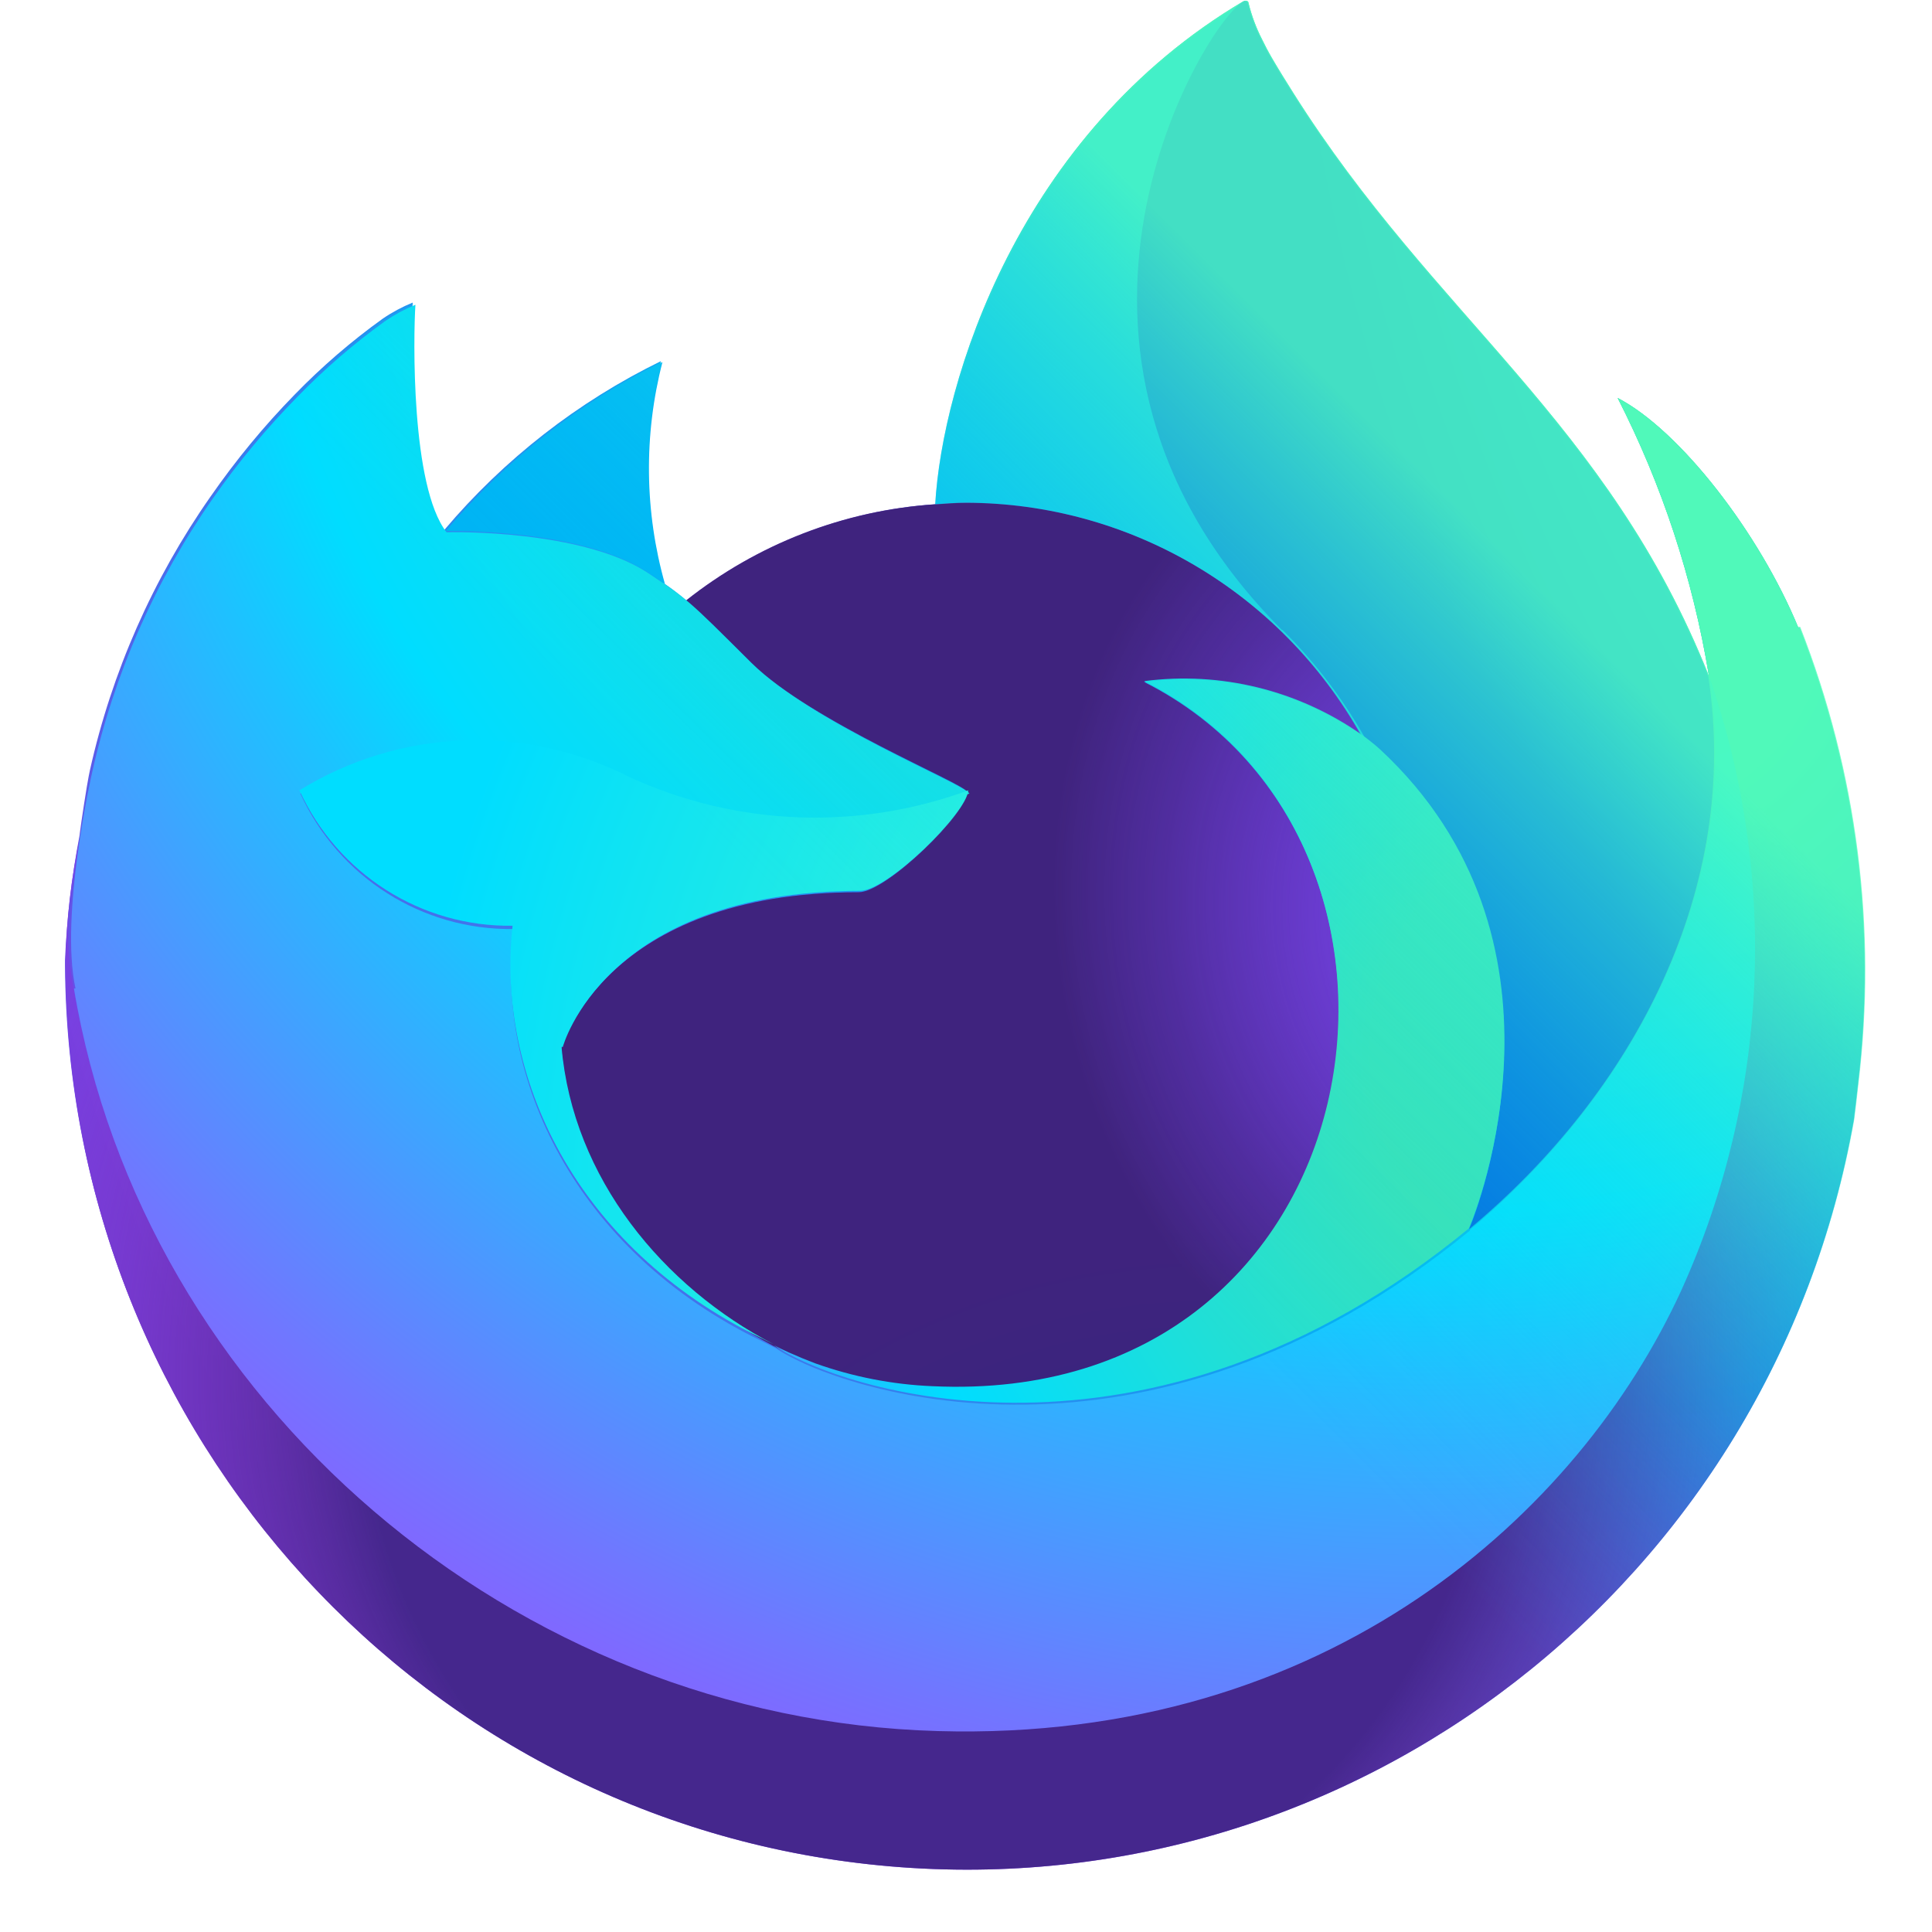 <?xml version="1.0" encoding="utf-8"?>
<svg width="128" height="128" viewBox="0 0 128 128" fill="none" xmlns="http://www.w3.org/2000/svg">
  <defs>
    <linearGradient id="gradient_1" gradientUnits="userSpaceOnUse" x1="113.099" y1="31.808" x2="9.91" y2="97.455">
      <stop offset="0" stop-color="#3FE1B0" />
      <stop offset="0.406" stop-color="#00B3F4" />
      <stop offset="0.421" stop-color="#03B0F4" />
      <stop offset="0.818" stop-color="#5561E9" />
      <stop offset="1" stop-color="#7542E5" />
    </linearGradient>
    <radialGradient id="gradient_2" gradientUnits="userSpaceOnUse" cx="0" cy="0" r="1" gradientTransform="matrix(124.331 0 0 125.396 103.097 13.967)">
      <stop offset="0.108" stop-color="#3FE1B0" />
      <stop offset="0.122" stop-color="#3BDCB3" />
      <stop offset="0.254" stop-color="#1BB3D3" />
      <stop offset="0.358" stop-color="#0799E6" />
      <stop offset="0.42" stop-color="#0090ED" />
      <stop offset="0.487" stop-color="#2482F1" />
      <stop offset="0.64" stop-color="#7165FB" />
      <stop offset="0.71" stop-color="#9059FF" />
      <stop offset="0.795" stop-color="#7D49ED" />
      <stop offset="0.86" stop-color="#7542E5" />
    </radialGradient>
    <radialGradient id="gradient_3" gradientUnits="userSpaceOnUse" cx="0" cy="0" r="1" gradientTransform="matrix(124.331 0 0 125.396 56.934 65.181)">
      <stop offset="0.3" stop-color="#45278D" />
      <stop offset="0.341" stop-color="#562896" stop-opacity="0.788" />
      <stop offset="0.43" stop-color="#782AA9" stop-opacity="0.365" />
      <stop offset="0.495" stop-color="#8D2BB5" stop-opacity="0.102" />
      <stop offset="0.53" stop-color="#952BB9" stop-opacity="0" />
    </radialGradient>
    <radialGradient id="gradient_4" gradientUnits="userSpaceOnUse" cx="0" cy="0" r="1" gradientTransform="matrix(90.018 0 0 90.788 72.321 -13.968)">
      <stop offset="0.132" stop-color="#3FE1B0" />
      <stop offset="0.289" stop-color="#28D0C8" />
      <stop offset="0.526" stop-color="#00B3F4" />
    </radialGradient>
    <radialGradient id="gradient_5" gradientUnits="userSpaceOnUse" cx="0" cy="0" r="1" gradientTransform="matrix(59.242 0 0 59.75 43.085 97.772)">
      <stop offset="0.287" stop-color="#0060DF" />
      <stop offset="0.417" stop-color="#2357E1" />
      <stop offset="0.604" stop-color="#4F4CE3" />
      <stop offset="0.748" stop-color="#6B45E4" />
      <stop offset="0.833" stop-color="#7542E5" />
    </radialGradient>
    <radialGradient id="gradient_6" gradientUnits="userSpaceOnUse" cx="0" cy="0" r="1" gradientTransform="matrix(30.512 -7.44 8.791 36.054 62.947 28.06)">
      <stop offset="0.206" stop-color="#45278D" stop-opacity="0" />
      <stop offset="0.251" stop-color="#44268A" stop-opacity="0.055" />
      <stop offset="0.725" stop-color="#371F6F" stop-opacity="0.592" />
      <stop offset="0.956" stop-color="#321C64" stop-opacity="0.8" />
    </radialGradient>
    <radialGradient id="gradient_7" gradientUnits="userSpaceOnUse" cx="0" cy="0" r="1" gradientTransform="matrix(0.963 0 0 0.972 46.163 88.461)">
      <stop offset="0.353" stop-color="#3A8EE6" />
      <stop offset="0.472" stop-color="#5C79F0" />
      <stop offset="0.669" stop-color="#9059FF" />
      <stop offset="1" stop-color="#C139E6" />
    </radialGradient>
    <radialGradient id="gradient_8" gradientUnits="userSpaceOnUse" cx="0" cy="0" r="1" gradientTransform="matrix(0.336 -0.082 0.096 0.395 52.285 67.085)">
      <stop offset="0.206" stop-color="#9059FF" stop-opacity="0" />
      <stop offset="0.278" stop-color="#8C4FF3" stop-opacity="0.063" />
      <stop offset="0.747" stop-color="#7716A8" stop-opacity="0.451" />
      <stop offset="0.975" stop-color="#6E008B" stop-opacity="0.6" />
    </radialGradient>
    <radialGradient id="gradient_9" gradientUnits="userSpaceOnUse" cx="0" cy="0" r="1" gradientTransform="matrix(42.624 0 0 42.989 55.395 9.312)">
      <stop offset="0" stop-color="#00DDFF" />
      <stop offset="0.235" stop-color="#00D6FD" />
      <stop offset="0.572" stop-color="#00C3F8" />
      <stop offset="0.792" stop-color="#00B3F4" />
    </radialGradient>
    <radialGradient id="gradient_10" gradientUnits="userSpaceOnUse" cx="0" cy="0" r="1" gradientTransform="matrix(181.574 0 0 183.129 89.248 -18.623)">
      <stop offset="0.126" stop-color="#3FE1B0" />
      <stop offset="0.429" stop-color="#00DDFF" />
      <stop offset="0.479" stop-color="#1EC1FF" />
      <stop offset="0.624" stop-color="#7077FF" />
      <stop offset="0.69" stop-color="#9059FF" />
      <stop offset="0.904" stop-color="#B833E1" />
    </radialGradient>
    <radialGradient id="gradient_11" gradientUnits="userSpaceOnUse" cx="0" cy="0" r="1" gradientTransform="matrix(13.976 133.572 -86.934 9.096 74.144 -8.461)">
      <stop offset="0" stop-color="#54FFBD" />
      <stop offset="0.095" stop-color="#4CF3B8" />
      <stop offset="0.197" stop-color="#3FE1B0" />
      <stop offset="0.257" stop-color="#33D8BD" />
      <stop offset="0.369" stop-color="#12C0E1" />
      <stop offset="0.423" stop-color="#00B3F4" />
      <stop offset="0.737" stop-color="#0060DF" />
    </radialGradient>
    <radialGradient id="gradient_12" gradientUnits="userSpaceOnUse" cx="0" cy="0" r="1" gradientTransform="matrix(113.407 0 0 114.379 55.396 24.831)">
      <stop offset="0.137" stop-color="#3FE1B0" />
      <stop offset="0.435" stop-color="#00DDFF" />
      <stop offset="0.484" stop-color="#1EC1FF" />
      <stop offset="0.622" stop-color="#7077FF" />
      <stop offset="0.685" stop-color="#9059FF" />
    </radialGradient>
    <radialGradient id="gradient_13" gradientUnits="userSpaceOnUse" cx="0" cy="0" r="1" gradientTransform="matrix(124.178 0 0 125.241 84.631 31.039)">
      <stop offset="0.094" stop-color="#54FFBD" />
      <stop offset="0.242" stop-color="#41F7CC" />
      <stop offset="0.543" stop-color="#0FE3F3" />
      <stop offset="0.626" stop-color="#00DDFF" />
    </radialGradient>
    <linearGradient id="gradient_14" gradientUnits="userSpaceOnUse" x1="105.713" y1="18.772" x2="21.543" y2="103.663">
      <stop offset="0.167" stop-color="#54FFBD" stop-opacity="0.8" />
      <stop offset="0.236" stop-color="#43F8CA" stop-opacity="0.639" />
      <stop offset="0.361" stop-color="#27EDE1" stop-opacity="0.369" />
      <stop offset="0.466" stop-color="#12E4F1" stop-opacity="0.169" />
      <stop offset="0.545" stop-color="#05DFFB" stop-opacity="0.047" />
      <stop offset="0.589" stop-color="#00DDFF" stop-opacity="0" />
    </linearGradient>
  </defs>
  <g>
    <path d="M114.841 41.545C112.256 35.26 106.993 28.462 102.869 26.321C105.807 32.074 107.842 38.251 108.901 44.634C108.901 44.634 108.912 44.734 108.912 44.734C102.172 27.818 90.754 20.99 81.368 6.091C80.896 5.339 80.423 4.584 79.963 3.794C79.7 3.34 79.489 2.93 79.306 2.553C78.918 1.794 78.62 0.992 78.417 0.163C78.417 0.084 78.359 0.017 78.281 0.008C78.245 -0.003 78.206 -0.003 78.169 0.008C78.161 0.008 78.149 0.022 78.14 0.025C78.13 0.028 78.111 0.042 78.097 0.048C78.097 0.048 78.12 0.008 78.12 0.008C63.132 8.854 58.116 25.304 57.654 33.374C51.654 33.779 45.916 36.003 41.19 39.753C40.698 39.333 40.184 38.94 39.651 38.576C38.295 33.78 38.237 28.706 39.483 23.88C33.981 26.567 29.093 30.377 25.126 35.069C25.126 35.069 25.099 35.069 25.099 35.069C22.729 32.043 22.898 22.079 23.037 20C22.34 20.284 21.674 20.641 21.052 21.066C18.964 22.565 17.013 24.248 15.22 26.094C13.179 28.183 11.316 30.442 9.65 32.845C9.65 32.845 9.65 32.854 9.65 32.854C9.65 32.854 9.65 32.843 9.65 32.843C5.822 38.305 3.103 44.476 1.648 51.001C1.648 51.001 1.568 51.398 1.568 51.398C1.456 51.928 1.051 54.58 0.982 55.154C0.982 55.199 0.972 55.241 0.968 55.286C0.446 58.021 0.122 60.791 0 63.573C0 63.573 0 63.884 0 63.884C0.193 95.016 23.885 120.867 54.642 123.505C85.4 126.144 113.08 104.701 118.484 74.049C118.584 73.273 118.666 72.505 118.755 71.721C119.991 61.467 118.663 51.063 114.893 41.459C114.893 41.459 114.841 41.545 114.841 41.545Z" fill="url(#gradient_1)" transform="translate(4.305 0.047)" />
    <path d="M0.011 0.064L0 0L0 0.057L0.011 0.064Z" transform="translate(113.288 44.787)" />
    <path d="M114.81 15.225C112.225 8.939 106.962 2.142 102.838 0C105.776 5.753 107.811 11.931 108.87 18.313C108.87 18.313 108.87 18.37 108.87 18.37C108.87 18.37 108.881 18.434 108.881 18.434C113.493 31.721 112.826 46.293 107.019 59.095C100.187 73.885 83.63 89.047 57.779 88.271C29.773 87.472 5.153 66.544 0.537 39.075C-0.302 34.745 0.537 32.556 0.959 29.049C0.384 31.781 0.063 34.56 0 37.352C0 37.352 0 37.662 0 37.662C0.193 68.794 23.885 94.645 54.642 97.284C85.4 99.923 113.08 78.48 118.484 47.828C118.584 47.052 118.666 46.284 118.755 45.5C119.991 35.245 118.663 24.842 114.893 15.237C114.893 15.237 114.81 15.225 114.81 15.225Z" fill="url(#gradient_2)" transform="translate(4.336 26.367)" />
    <path d="M114.81 15.225C112.225 8.939 106.962 2.142 102.838 0C105.776 5.753 107.811 11.931 108.87 18.313C108.87 18.313 108.87 18.37 108.87 18.37C108.87 18.37 108.881 18.434 108.881 18.434C113.493 31.721 112.826 46.293 107.019 59.095C100.187 73.885 83.63 89.047 57.779 88.271C29.773 87.472 5.153 66.544 0.537 39.075C-0.302 34.745 0.537 32.556 0.959 29.049C0.384 31.781 0.063 34.56 0 37.352C0 37.352 0 37.662 0 37.662C0.193 68.794 23.885 94.645 54.642 97.284C85.4 99.923 113.08 78.48 118.484 47.828C118.584 47.052 118.666 46.284 118.755 45.5C119.991 35.245 118.663 24.842 114.893 15.237C114.893 15.237 114.81 15.225 114.81 15.225Z" fill="url(#gradient_3)" transform="translate(4.336 26.367)" />
    <path d="M28.166 48.645C28.295 48.737 28.415 48.829 28.536 48.92C27.039 46.238 25.174 43.783 22.997 41.626C4.532 23.003 18.134 1.121 20.442 0.034C20.442 0.034 20.465 0 20.465 0C5.478 8.846 0.462 25.297 0 33.367C0.696 33.319 1.385 33.26 2.093 33.26C12.92 33.283 22.904 39.159 28.252 48.655C28.252 48.655 28.166 48.645 28.166 48.645Z" fill="url(#gradient_4)" transform="translate(62.052 0.085)" />
    <path d="M26.867 19.149C26.768 20.645 21.527 25.807 19.696 25.807C2.77 25.807 0 36.159 0 36.159C0.751 44.865 6.771 51.988 14.049 55.868C14.381 56.042 14.718 56.199 15.055 56.352C15.639 56.613 16.224 56.854 16.809 57.076C19.305 57.967 21.919 58.476 24.565 58.586C54.263 59.992 60.11 22.736 38.598 11.872C43.656 11.214 48.776 12.469 52.97 15.395C47.623 5.9 37.639 0.024 26.811 0C26.104 0 25.411 0.059 24.719 0.107C18.719 0.512 12.98 2.735 8.254 6.486C9.163 7.262 10.193 8.301 12.347 10.443C16.394 14.463 26.781 18.637 26.796 19.118C26.796 19.118 26.867 19.149 26.867 19.149Z" fill="url(#gradient_5)" transform="translate(37.192 33.306)" />
    <path d="M26.867 19.149C26.768 20.645 21.527 25.807 19.696 25.807C2.77 25.807 0 36.159 0 36.159C0.751 44.865 6.771 51.988 14.049 55.868C14.381 56.042 14.718 56.199 15.055 56.352C15.639 56.613 16.224 56.854 16.809 57.076C19.305 57.967 21.919 58.476 24.565 58.586C54.263 59.992 60.11 22.736 38.598 11.872C43.656 11.214 48.776 12.469 52.97 15.395C47.623 5.9 37.639 0.024 26.811 0C26.104 0 25.411 0.059 24.719 0.107C18.719 0.512 12.98 2.735 8.254 6.486C9.163 7.262 10.193 8.301 12.347 10.443C16.394 14.463 26.781 18.637 26.796 19.118C26.796 19.118 26.867 19.149 26.867 19.149Z" fill="url(#gradient_6)" transform="translate(37.192 33.306)" />
    <path d="M3.8147e-06 0C0.289 0.15 0.579 0.295 0.868 0.436C0.868 0.436 0.826 0.41 0.826 0.41C0.545 0.281 0.279 0.135 0 0C0 0 3.8147e-06 0 3.8147e-06 0Z" fill="url(#gradient_7)" transform="translate(50.363 88.771)" />
    <path d="M3.8147e-06 0C0.289 0.15 0.579 0.295 0.868 0.436C0.868 0.436 0.826 0.41 0.826 0.41C0.545 0.281 0.279 0.135 0 0C0 0 3.8147e-06 0 3.8147e-06 0Z" fill="url(#gradient_8)" transform="translate(50.363 88.771)" />
    <path d="M13.293 13.873C13.777 14.183 14.175 14.453 14.524 14.697C13.169 9.901 13.111 4.826 14.357 0C8.855 2.687 3.966 6.498 0 11.19C0.291 11.182 8.94 11.025 13.295 13.874C13.295 13.874 13.293 13.873 13.293 13.873Z" fill="url(#gradient_9)" transform="translate(29.53 23.994)" />
    <path d="M0.19 45.3C4.791 72.769 29.427 93.72 57.432 94.496C83.283 95.235 99.902 80.079 106.672 65.32C112.479 52.518 113.146 37.946 108.534 24.659C108.534 24.659 108.534 24.601 108.534 24.601C108.534 24.556 108.525 24.53 108.534 24.544C108.534 24.544 108.545 24.645 108.545 24.645C110.668 38.581 103.636 52.114 92.696 61.27C92.696 61.27 92.662 61.348 92.662 61.348C71.273 78.885 50.808 71.948 46.653 69.108C46.364 68.968 46.074 68.823 45.785 68.672C33.306 62.65 28.089 51.135 29.32 41.358C23.267 41.447 17.731 37.931 15.194 32.387C21.834 28.295 30.101 27.959 37.045 31.5C44.129 34.754 52.196 35.072 59.511 32.387C59.488 31.898 49.109 27.732 45.062 23.712C42.908 21.57 41.877 20.531 40.969 19.755C40.477 19.335 39.964 18.942 39.43 18.578C39.076 18.335 38.678 18.071 38.199 17.754C33.844 14.899 25.197 15.054 24.904 15.069C24.904 15.069 24.876 15.069 24.876 15.069C22.507 12.043 22.676 2.08 22.814 0C22.117 0.284 21.452 0.641 20.829 1.066C18.742 2.565 16.791 4.248 14.998 6.094C12.947 8.178 11.073 10.431 9.396 12.83C9.396 12.83 9.396 12.839 9.396 12.839C9.396 12.839 9.396 12.828 9.396 12.828C5.569 18.29 2.85 24.461 1.395 30.986C1.366 31.109 -0.759 40.453 0.292 45.295C0.292 45.295 0.19 45.3 0.19 45.3Z" fill="url(#gradient_10)" transform="translate(4.709 20.192)" />
    <path d="M0.002 0L0 0L0.002 0Z" fill="#FF4AA2" transform="translate(64.057 52.455)" />
    <path d="M9.653 41.668C11.831 43.825 13.695 46.28 15.193 48.962C15.521 49.212 15.827 49.46 16.087 49.701C29.613 62.271 22.519 80.119 21.996 81.36C32.983 72.235 39.999 58.702 37.845 44.734C31.105 27.818 19.688 20.99 10.301 6.091C9.829 5.339 9.356 4.584 8.896 3.794C8.633 3.34 8.422 2.93 8.239 2.553C7.851 1.794 7.553 0.992 7.35 0.163C7.35 0.084 7.292 0.017 7.214 0.008C7.178 -0.003 7.139 -0.003 7.102 0.008C7.094 0.008 7.082 0.022 7.073 0.025C7.064 0.028 7.044 0.042 7.03 0.048C4.722 1.151 -8.973 23.017 9.584 41.64C9.584 41.64 9.653 41.668 9.653 41.668Z" fill="url(#gradient_11)" transform="translate(75.332 0.079)" />
    <path d="M40.186 4.708C39.926 4.467 39.62 4.219 39.292 3.969C39.171 3.877 39.051 3.786 38.921 3.694C34.727 0.768 29.607 -0.487 24.549 0.171C45.938 10.988 40.245 48.281 10.516 46.885C7.87 46.775 5.256 46.266 2.761 45.375C2.177 45.154 1.592 44.913 1.006 44.651C0.669 44.496 0.332 44.341 0 44.167C0 44.167 0.042 44.194 0.042 44.194C4.181 47.049 24.662 54.017 46.05 36.434C46.05 36.434 46.084 36.356 46.084 36.356C46.618 35.099 53.701 17.267 40.175 4.697C40.175 4.697 40.186 4.708 40.186 4.708Z" fill="url(#gradient_12)" transform="translate(51.262 44.954)" />
    <path d="M17.45 20.334C17.45 20.334 20.204 9.982 37.146 9.982C38.977 9.982 44.224 4.83 44.316 3.325C37.002 6.01 28.934 5.691 21.85 2.437C14.906 -1.104 6.64 -0.768 0 3.325C2.536 8.868 8.073 12.384 14.126 12.295C13.021 22.134 18.173 33.556 30.59 39.609C30.869 39.744 31.131 39.89 31.417 40.019C24.139 36.232 18.122 29.046 17.368 20.309C17.368 20.309 17.45 20.334 17.45 20.334Z" fill="url(#gradient_13)" transform="translate(19.834 49.038)" />
    <path d="M0.002 0L0 0.002L0.002 0Z" fill="#FF4AA2" transform="translate(78.521 59.75)" />
    <path d="M114.77 41.545C112.185 35.26 106.922 28.462 102.798 26.321C105.736 32.074 107.771 38.251 108.83 44.634C108.83 44.634 108.841 44.734 108.841 44.734C102.101 27.818 90.684 20.99 81.297 6.091C80.825 5.339 80.353 4.584 79.892 3.794C79.629 3.34 79.418 2.93 79.235 2.553C78.847 1.794 78.549 0.992 78.346 0.163C78.347 0.084 78.288 0.017 78.21 0.008C78.174 -0.003 78.135 -0.003 78.098 0.008C78.091 0.008 78.078 0.022 78.069 0.025C78.06 0.028 78.04 0.042 78.026 0.048C78.026 0.048 78.049 0.008 78.049 0.008C63.061 8.854 58.045 25.304 57.583 33.374C58.279 33.326 58.968 33.267 59.676 33.267C70.504 33.291 80.488 39.167 85.835 48.662C81.641 45.736 76.521 44.481 71.463 45.139C92.852 55.957 87.158 93.25 57.43 91.853C54.784 91.744 52.17 91.235 49.674 90.343C49.09 90.123 48.506 89.881 47.92 89.62C47.583 89.464 47.246 89.309 46.914 89.135C46.914 89.135 46.955 89.162 46.955 89.162C46.666 89.022 46.377 88.877 46.087 88.726C46.366 88.861 46.627 89.007 46.914 89.135C39.635 85.333 33.619 78.163 32.865 69.426C32.865 69.426 35.619 59.074 52.561 59.074C54.392 59.074 59.639 53.922 59.731 52.417C59.709 51.928 49.33 47.761 45.283 43.741C43.128 41.6 42.097 40.56 41.19 39.784C40.698 39.364 40.184 38.971 39.651 38.607C38.295 33.811 38.237 28.737 39.483 23.911C33.981 26.598 29.093 30.408 25.126 35.1C25.126 35.1 25.099 35.1 25.099 35.1C22.729 32.074 22.898 22.11 23.037 20.031C22.34 20.315 21.674 20.672 21.052 21.097C18.964 22.596 17.013 24.279 15.22 26.125C13.179 28.215 11.316 30.473 9.65 32.876C9.65 32.876 9.65 32.885 9.65 32.885C9.65 32.885 9.65 32.875 9.65 32.875C5.822 38.336 3.103 44.507 1.648 51.032C1.648 51.032 1.568 51.429 1.568 51.429C1.456 51.959 0.952 54.642 0.88 55.216C0.42 57.989 0.126 60.788 0 63.597C0 63.597 0 63.907 0 63.907C0.193 95.039 23.885 120.89 54.642 123.529C85.4 126.168 113.08 104.725 118.484 74.073C118.584 73.297 118.666 72.528 118.755 71.745C119.991 61.49 118.663 51.087 114.893 41.482C114.893 41.482 114.77 41.545 114.77 41.545Z" fill="url(#gradient_14)" transform="translate(4.376 0.047)" />
  </g>
</svg>
